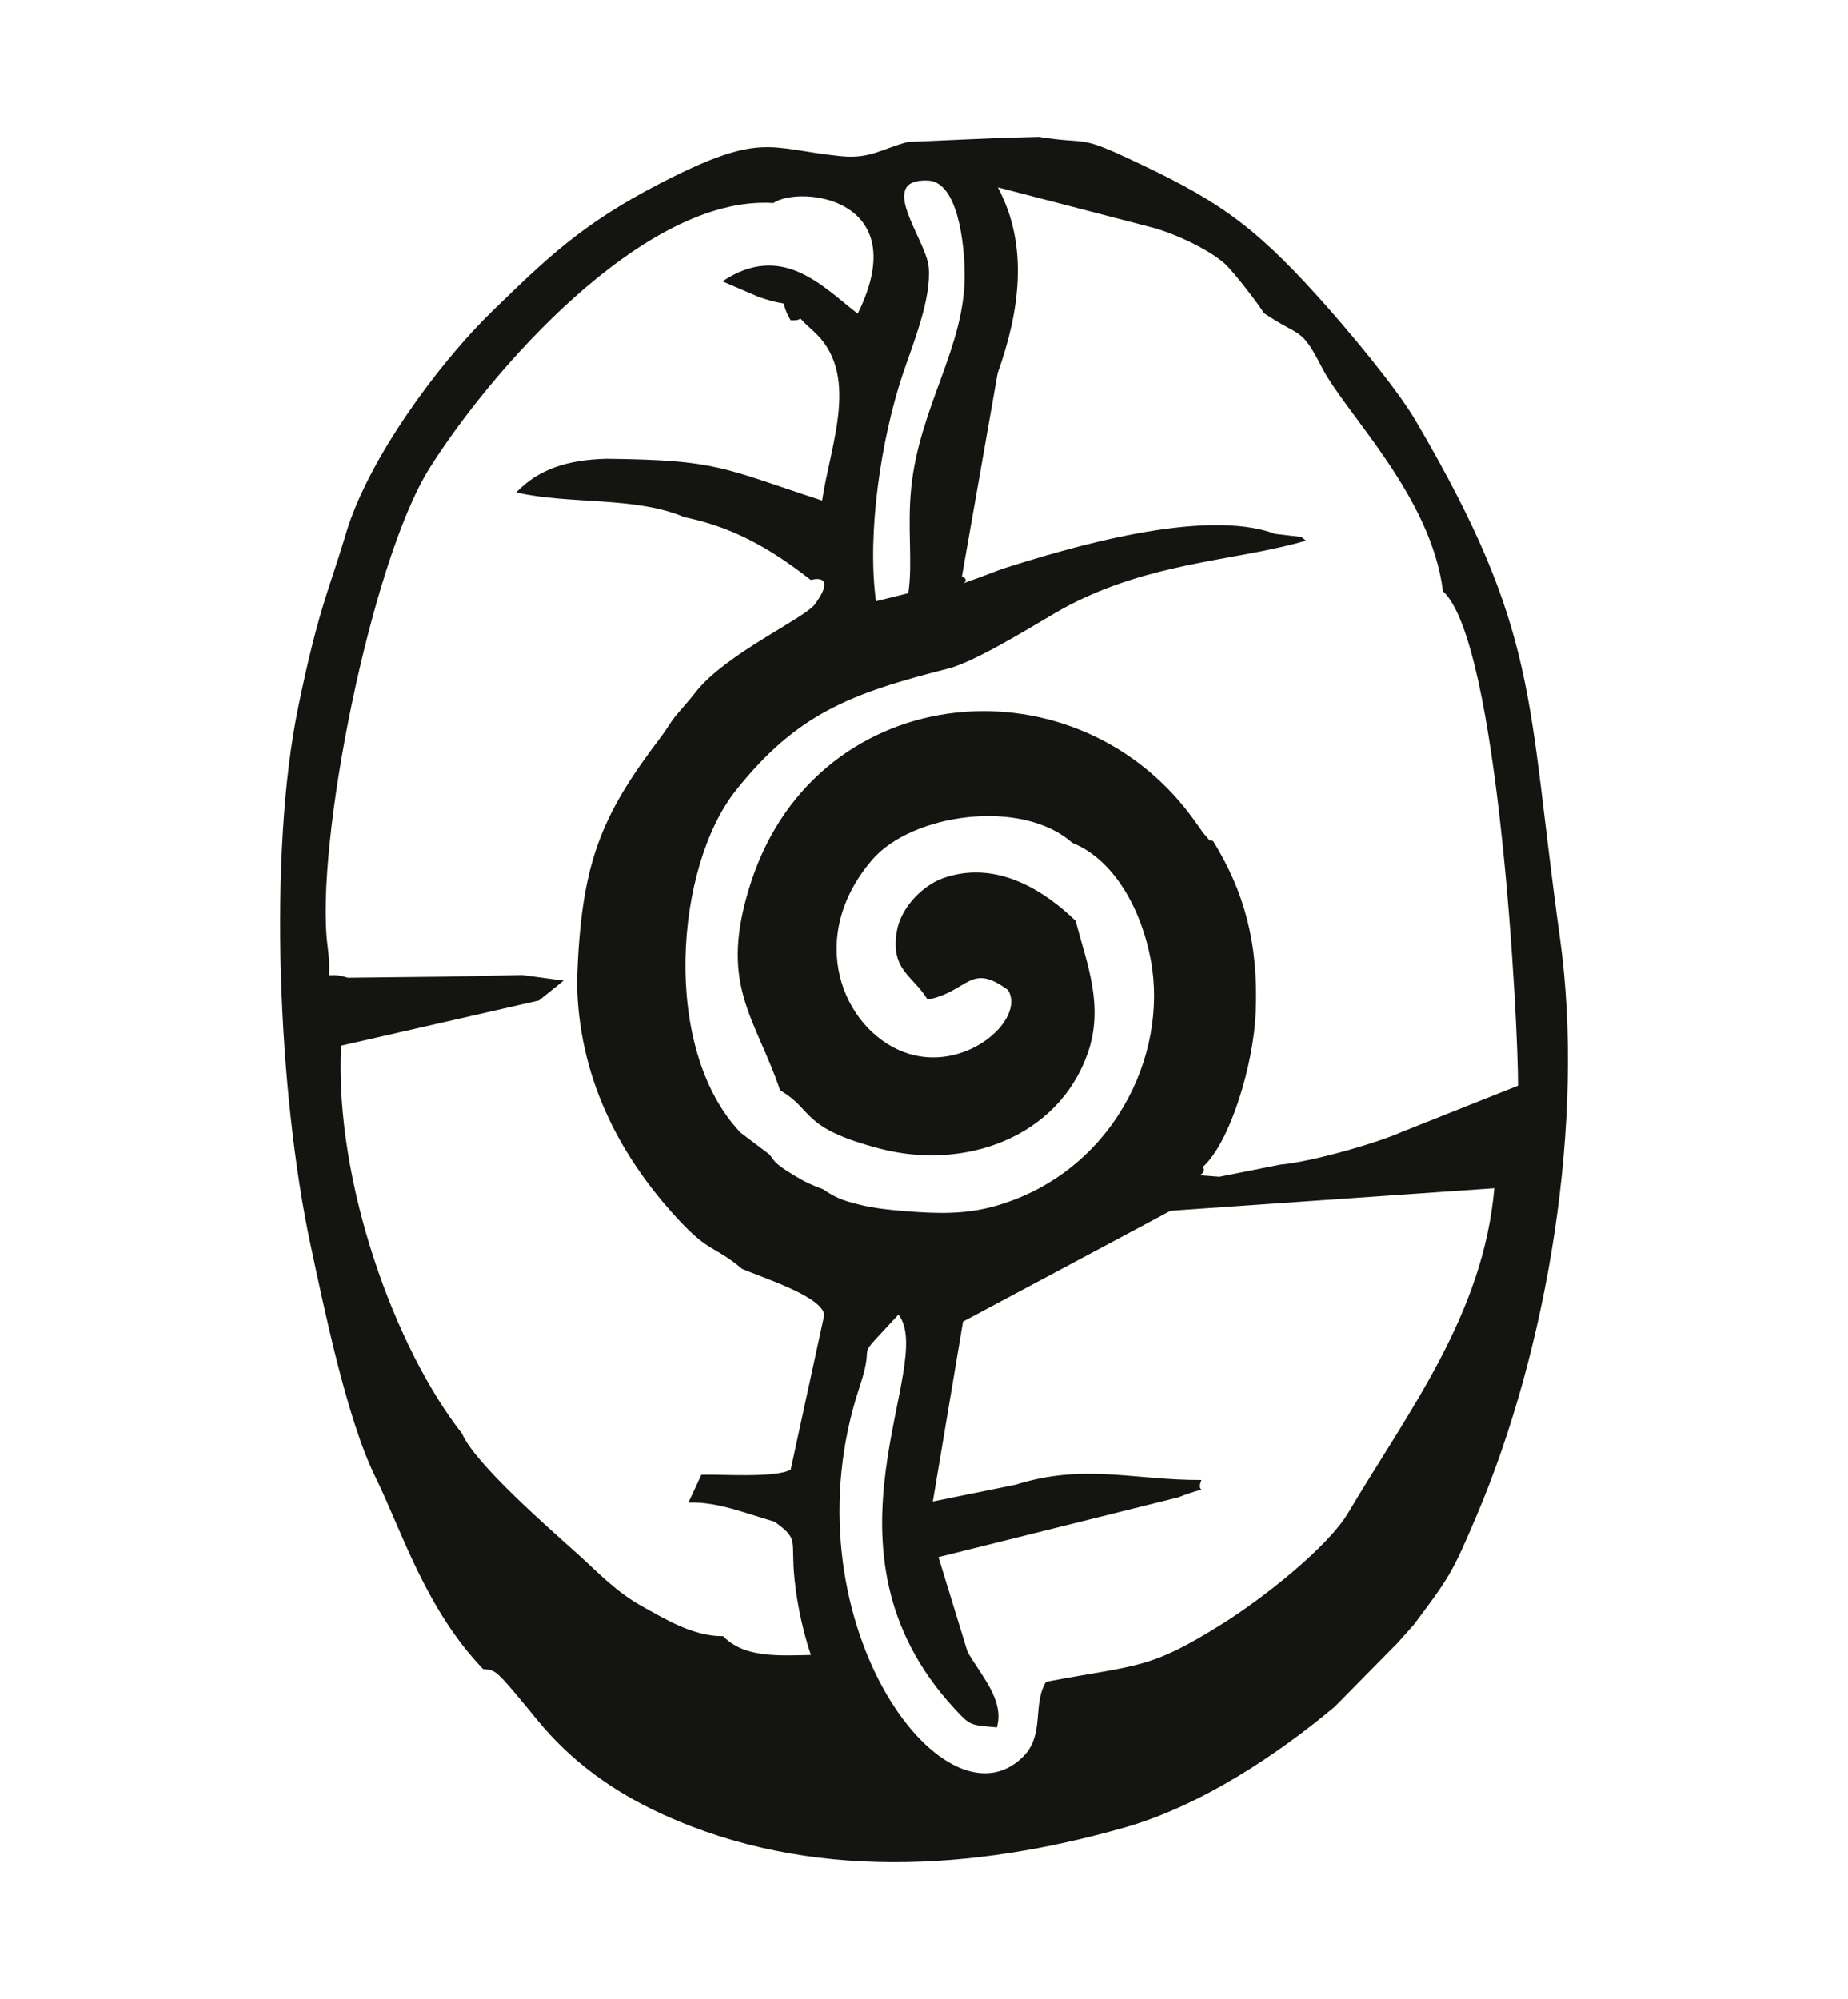 <?xml version="1.0" encoding="UTF-8"?>
<!DOCTYPE svg PUBLIC "-//W3C//DTD SVG 1.1//EN" "http://www.w3.org/Graphics/SVG/1.1/DTD/svg11.dtd">
<!-- Creator: CorelDRAW -->
<svg xmlns="http://www.w3.org/2000/svg" xml:space="preserve" width="30.175mm" height="32.639mm" style="shape-rendering:geometricPrecision; text-rendering:geometricPrecision; image-rendering:optimizeQuality; fill-rule:evenodd; clip-rule:evenodd"
viewBox="0 0 30.175 32.639"
 xmlns:xlink="http://www.w3.org/1999/xlink">
 <defs>
  <style type="text/css">
   <![CDATA[
    .fil0 {fill:#141411}
   ]]>
  </style>
 </defs>
 <g id="Capa_x0020_1">
  <path class="fil0" d="M16.277 28.203c0.133,-0.453 -0.278,-0.869 -0.48,-1.24l-0.473 -1.54 3.913 -0.975c0.652,-0.252 0.259,0.012 0.38,-0.284 -1.103,0.005 -1.915,-0.276 -3.034,0.077l-1.351 0.274 0.493 -2.938 3.388 -1.809 5.287 -0.368c-0.182,2.071 -1.407,3.647 -2.39,5.306 -0.323,0.545 -1.368,1.378 -2.045,1.802 -1.211,0.759 -1.367,0.662 -2.884,0.95 -0.23,0.37 -0.014,0.862 -0.377,1.224 -1.3,1.294 -3.914,-2.291 -2.668,-6.038 0.294,-0.883 -0.166,-0.312 0.635,-1.181 0.637,0.821 -1.498,3.828 0.918,6.437 0.261,0.282 0.256,0.263 0.685,0.302zm-3.892 -23.356c0.641,0.22 0.277,-0.05 0.525,0.382 0.298,0.019 -0,-0.153 0.357,0.163 0.79,0.697 0.299,1.835 0.157,2.78 -1.627,-0.531 -1.696,-0.663 -3.522,-0.682 -0.625,0.016 -1.101,0.163 -1.472,0.549 0.87,0.202 1.947,0.061 2.749,0.406 0.903,0.18 1.546,0.627 2.062,1.024 0,0 0.446,-0.133 0.069,0.393 -0.166,0.232 -1.456,0.809 -1.951,1.438 -0.106,0.135 -0.07,0.087 -0.163,0.198l-0.161 0.187c-0.121,0.155 -0.123,0.189 -0.246,0.351 -0.996,1.311 -1.302,2.069 -1.367,3.981 0.016,1.543 0.674,2.832 1.639,3.877 0.532,0.576 0.586,0.428 1.053,0.82 0.313,0.14 1.298,0.443 1.346,0.751l-0.549 2.53c-0.254,0.141 -1.132,0.072 -1.459,0.084l-0.211 0.454c0.47,-0.018 0.93,0.175 1.407,0.312 0.411,0.299 0.257,0.279 0.327,0.949 0.046,0.443 0.15,0.883 0.266,1.226 -0.555,0.013 -1.093,0.044 -1.433,-0.307 -0.491,0.006 -0.961,-0.288 -1.3,-0.474 -0.444,-0.242 -0.735,-0.559 -1.074,-0.865 -0.476,-0.428 -1.682,-1.479 -1.889,-1.968 -1.079,-1.371 -2.083,-4.081 -1.976,-6.333l3.231 -0.738 0.404 -0.325 -0.675 -0.091 -1.22 0.026 -1.629 0.018c-0.46,-0.146 -0.238,0.195 -0.33,-0.511 -0.215,-1.653 0.709,-6.279 1.657,-7.797 0.975,-1.56 3.498,-4.478 5.621,-4.34 0.438,-0.296 2.314,-0.082 1.377,1.807 -0.573,-0.445 -1.232,-1.179 -2.209,-0.528l0.589 0.253zm2.494 3.119c-0.067,0.662 0.028,1.199 -0.047,1.719l-0.528 0.131c-0.151,-1.106 0.084,-2.647 0.433,-3.695 0.162,-0.486 0.475,-1.237 0.428,-1.758 -0.041,-0.454 -0.873,-1.448 -0.014,-1.415 0.497,0.019 0.597,1.055 0.601,1.525 0.01,1.192 -0.738,2.161 -0.873,3.493zm4.022 -4.226c0.397,0.121 0.898,0.376 1.112,0.579 0.158,0.15 0.565,0.687 0.625,0.794 0.611,0.409 0.601,0.214 0.947,0.887 0.388,0.754 1.782,2.093 1.976,3.653 0.918,0.833 1.23,7.125 1.226,8.073l-1.894 0.754c-0.405,0.182 -1.478,0.491 -1.989,0.535l-0.994 0.198c-0.561,-0.048 -0.178,0.018 -0.267,-0.162 0.45,-0.41 0.827,-1.68 0.861,-2.524 0.047,-1.139 -0.192,-1.978 -0.694,-2.793 -0.111,-0.06 0.031,0.091 -0.17,-0.144l-0.094 -0.133c-1.904,-2.757 -6.176,-2.409 -7.277,0.929 -0.556,1.687 0.055,2.195 0.47,3.417 0.561,0.324 0.317,0.607 1.629,0.951 1.384,0.363 2.904,-0.183 3.39,-1.55 0.276,-0.778 -0.011,-1.47 -0.195,-2.17 -0.445,-0.431 -1.249,-1.018 -2.16,-0.698 -0.328,0.115 -0.696,0.475 -0.761,0.879 -0.102,0.632 0.273,0.715 0.505,1.107 0.679,-0.142 0.692,-0.615 1.311,-0.159 0.302,0.476 -0.714,1.393 -1.709,1.011 -0.981,-0.377 -1.606,-1.855 -0.508,-3.136 0.646,-0.754 2.441,-1.01 3.264,-0.28 0.722,0.292 1.145,1.147 1.287,1.922 0.288,1.578 -0.639,3.449 -2.508,4.001 -0.508,0.15 -0.97,0.135 -1.493,0.094 -0.254,-0.02 -0.512,-0.047 -0.741,-0.103 -0.312,-0.076 -0.414,-0.123 -0.613,-0.257 -0.19,-0.071 -0.271,-0.105 -0.471,-0.225 -0.357,-0.214 -0.319,-0.247 -0.407,-0.345l-0.468 -0.353c-1.3,-1.371 -1.07,-4.338 -0.074,-5.589 0.993,-1.245 1.861,-1.579 3.469,-1.988 0.411,-0.105 1.233,-0.606 1.73,-0.899 1.433,-0.845 2.94,-0.845 4.108,-1.189l-0.075 -0.061 -0.429 -0.05c-1.157,-0.434 -3.367,0.225 -4.464,0.575l-0.361 0.137c-0.518,0.174 -0.074,0.08 -0.288,-0.018l0.583 -3.317c0.356,-1 0.516,-2.074 0.003,-3.034l2.607 0.678zm-4.076 -1.422c-0.424,0.109 -0.61,0.281 -1.096,0.232 -1.181,-0.12 -1.282,-0.414 -2.946,0.443 -1.292,0.665 -1.88,1.249 -2.741,2.084 -0.887,0.861 -2.032,2.422 -2.392,3.632 -0.099,0.333 -0.188,0.594 -0.291,0.911 -0.214,0.659 -0.35,1.256 -0.487,1.916 -0.497,2.399 -0.33,6.321 0.202,8.801 0.222,1.034 0.591,2.834 1.053,3.772 0.427,0.868 0.819,2.16 1.762,3.141 0.209,0.015 0.195,-0.01 0.888,0.836 0.544,0.665 1.228,1.165 2.051,1.539 2.393,1.089 5.067,0.916 7.539,0.211 1.262,-0.36 2.517,-1.208 3.428,-1.972l0.959 -0.974c0.017,-0.017 0.043,-0.041 0.059,-0.058l0.278 -0.313c0.582,-0.778 0.626,-0.847 1.011,-1.752 1.171,-2.749 1.786,-6.466 1.369,-9.454 -0.548,-3.934 -0.323,-4.98 -2.355,-8.444 -0.33,-0.563 -1.144,-1.525 -1.589,-2.019 -1.109,-1.231 -1.714,-1.618 -3.136,-2.278 -0.792,-0.368 -0.632,-0.21 -1.428,-0.337l-0.629 0.017 -1.51 0.066z"/>
 </g>
</svg>
